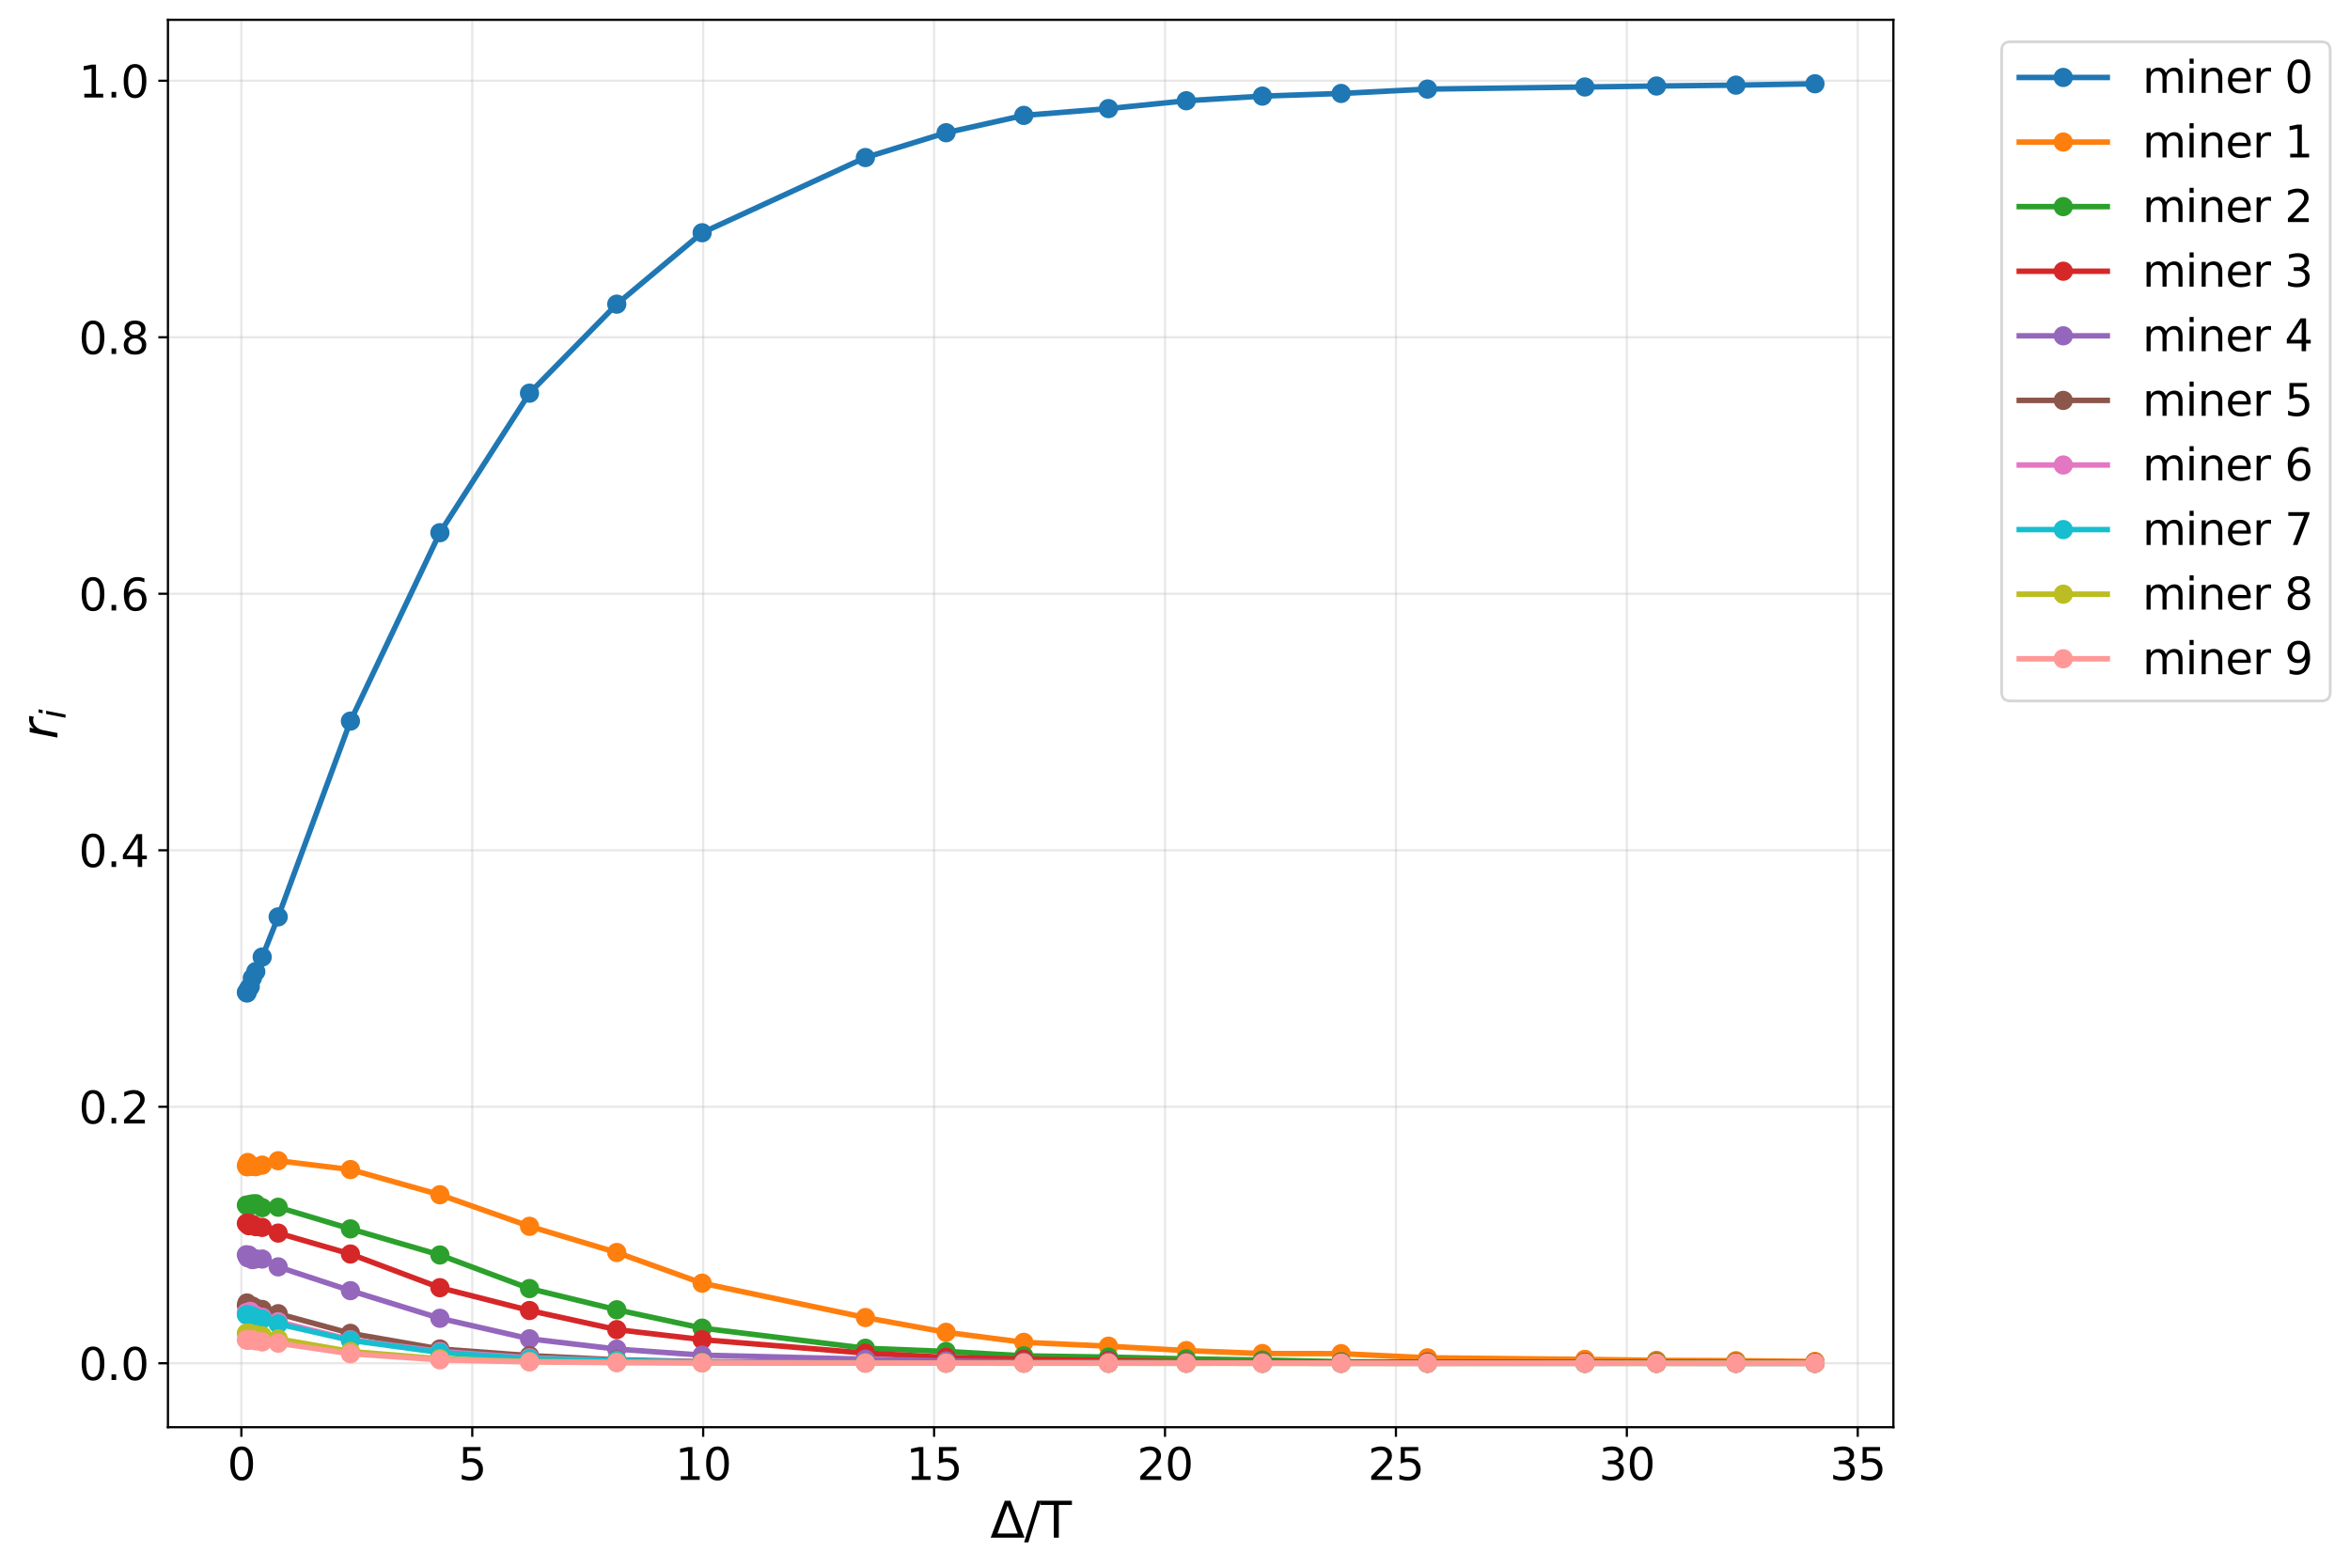 <?xml version="1.0" encoding="utf-8" standalone="no"?>
<!DOCTYPE svg PUBLIC "-//W3C//DTD SVG 1.1//EN"
  "http://www.w3.org/Graphics/SVG/1.1/DTD/svg11.dtd">
<svg xmlns:xlink="http://www.w3.org/1999/xlink" width="854.472pt" height="570.026pt" viewBox="0 0 854.472 570.026" xmlns="http://www.w3.org/2000/svg" version="1.1">
 <defs>
  <style type="text/css">*{stroke-linejoin: round; stroke-linecap: butt}</style>
 </defs>
 <g id="figure_1">
  <g id="patch_1">
   <path d="M 0 570.026 
L 854.472 570.026 
L 854.472 0 
L 0 0 
z
" style="fill: #ffffff"/>
  </g>
  <g id="axes_1">
   <g id="patch_2">
    <path d="M 61.066 518.92 
L 688.446 518.92 
L 688.446 7.2 
L 61.066 7.2 
z
" style="fill: #ffffff"/>
   </g>
   <g id="matplotlib.axis_1">
    <g id="xtick_1">
     <g id="line2d_1">
      <path d="M 87.757 518.92 
L 87.757 7.2 
" clip-path="url(#p78a026b109)" style="fill: none; stroke: #b0b0b0; stroke-opacity: 0.3; stroke-width: 0.8; stroke-linecap: square"/>
     </g>
     <g id="line2d_2">
      <defs>
       <path id="m47a2aaa174" d="M 0 0 
L 0 3.5 
" style="stroke: #000000; stroke-width: 0.8"/>
      </defs>
      <g>
       <use xlink:href="#m47a2aaa174" x="87.757" y="518.92" style="stroke: #000000; stroke-width: 0.8"/>
      </g>
     </g>
     <g id="text_1">
      <!-- 0 -->
      <g transform="translate(82.667 538.077) scale(0.16 -0.16)">
       <defs>
        <path id="DejaVuSans-30" d="M 2034 4250 
Q 1547 4250 1301 3770 
Q 1056 3291 1056 2328 
Q 1056 1369 1301 889 
Q 1547 409 2034 409 
Q 2525 409 2770 889 
Q 3016 1369 3016 2328 
Q 3016 3291 2770 3770 
Q 2525 4250 2034 4250 
z
M 2034 4750 
Q 2819 4750 3233 4129 
Q 3647 3509 3647 2328 
Q 3647 1150 3233 529 
Q 2819 -91 2034 -91 
Q 1250 -91 836 529 
Q 422 1150 422 2328 
Q 422 3509 836 4129 
Q 1250 4750 2034 4750 
z
" transform="scale(0.016)"/>
       </defs>
       <use xlink:href="#DejaVuSans-30"/>
      </g>
     </g>
    </g>
    <g id="xtick_2">
     <g id="line2d_3">
      <path d="M 171.718 518.92 
L 171.718 7.2 
" clip-path="url(#p78a026b109)" style="fill: none; stroke: #b0b0b0; stroke-opacity: 0.3; stroke-width: 0.8; stroke-linecap: square"/>
     </g>
     <g id="line2d_4">
      <g>
       <use xlink:href="#m47a2aaa174" x="171.718" y="518.92" style="stroke: #000000; stroke-width: 0.8"/>
      </g>
     </g>
     <g id="text_2">
      <!-- 5 -->
      <g transform="translate(166.628 538.077) scale(0.16 -0.16)">
       <defs>
        <path id="DejaVuSans-35" d="M 691 4666 
L 3169 4666 
L 3169 4134 
L 1269 4134 
L 1269 2991 
Q 1406 3038 1543 3061 
Q 1681 3084 1819 3084 
Q 2600 3084 3056 2656 
Q 3513 2228 3513 1497 
Q 3513 744 3044 326 
Q 2575 -91 1722 -91 
Q 1428 -91 1123 -41 
Q 819 9 494 109 
L 494 744 
Q 775 591 1075 516 
Q 1375 441 1709 441 
Q 2250 441 2565 725 
Q 2881 1009 2881 1497 
Q 2881 1984 2565 2268 
Q 2250 2553 1709 2553 
Q 1456 2553 1204 2497 
Q 953 2441 691 2322 
L 691 4666 
z
" transform="scale(0.016)"/>
       </defs>
       <use xlink:href="#DejaVuSans-35"/>
      </g>
     </g>
    </g>
    <g id="xtick_3">
     <g id="line2d_5">
      <path d="M 255.679 518.92 
L 255.679 7.2 
" clip-path="url(#p78a026b109)" style="fill: none; stroke: #b0b0b0; stroke-opacity: 0.3; stroke-width: 0.8; stroke-linecap: square"/>
     </g>
     <g id="line2d_6">
      <g>
       <use xlink:href="#m47a2aaa174" x="255.679" y="518.92" style="stroke: #000000; stroke-width: 0.8"/>
      </g>
     </g>
     <g id="text_3">
      <!-- 10 -->
      <g transform="translate(245.499 538.077) scale(0.16 -0.16)">
       <defs>
        <path id="DejaVuSans-31" d="M 794 531 
L 1825 531 
L 1825 4091 
L 703 3866 
L 703 4441 
L 1819 4666 
L 2450 4666 
L 2450 531 
L 3481 531 
L 3481 0 
L 794 0 
L 794 531 
z
" transform="scale(0.016)"/>
       </defs>
       <use xlink:href="#DejaVuSans-31"/>
       <use xlink:href="#DejaVuSans-30" transform="translate(63.623 0)"/>
      </g>
     </g>
    </g>
    <g id="xtick_4">
     <g id="line2d_7">
      <path d="M 339.641 518.92 
L 339.641 7.2 
" clip-path="url(#p78a026b109)" style="fill: none; stroke: #b0b0b0; stroke-opacity: 0.3; stroke-width: 0.8; stroke-linecap: square"/>
     </g>
     <g id="line2d_8">
      <g>
       <use xlink:href="#m47a2aaa174" x="339.641" y="518.92" style="stroke: #000000; stroke-width: 0.8"/>
      </g>
     </g>
     <g id="text_4">
      <!-- 15 -->
      <g transform="translate(329.461 538.077) scale(0.16 -0.16)">
       <use xlink:href="#DejaVuSans-31"/>
       <use xlink:href="#DejaVuSans-35" transform="translate(63.623 0)"/>
      </g>
     </g>
    </g>
    <g id="xtick_5">
     <g id="line2d_9">
      <path d="M 423.602 518.92 
L 423.602 7.2 
" clip-path="url(#p78a026b109)" style="fill: none; stroke: #b0b0b0; stroke-opacity: 0.3; stroke-width: 0.8; stroke-linecap: square"/>
     </g>
     <g id="line2d_10">
      <g>
       <use xlink:href="#m47a2aaa174" x="423.602" y="518.92" style="stroke: #000000; stroke-width: 0.8"/>
      </g>
     </g>
     <g id="text_5">
      <!-- 20 -->
      <g transform="translate(413.422 538.077) scale(0.16 -0.16)">
       <defs>
        <path id="DejaVuSans-32" d="M 1228 531 
L 3431 531 
L 3431 0 
L 469 0 
L 469 531 
Q 828 903 1448 1529 
Q 2069 2156 2228 2338 
Q 2531 2678 2651 2914 
Q 2772 3150 2772 3378 
Q 2772 3750 2511 3984 
Q 2250 4219 1831 4219 
Q 1534 4219 1204 4116 
Q 875 4013 500 3803 
L 500 4441 
Q 881 4594 1212 4672 
Q 1544 4750 1819 4750 
Q 2544 4750 2975 4387 
Q 3406 4025 3406 3419 
Q 3406 3131 3298 2873 
Q 3191 2616 2906 2266 
Q 2828 2175 2409 1742 
Q 1991 1309 1228 531 
z
" transform="scale(0.016)"/>
       </defs>
       <use xlink:href="#DejaVuSans-32"/>
       <use xlink:href="#DejaVuSans-30" transform="translate(63.623 0)"/>
      </g>
     </g>
    </g>
    <g id="xtick_6">
     <g id="line2d_11">
      <path d="M 507.564 518.92 
L 507.564 7.2 
" clip-path="url(#p78a026b109)" style="fill: none; stroke: #b0b0b0; stroke-opacity: 0.3; stroke-width: 0.8; stroke-linecap: square"/>
     </g>
     <g id="line2d_12">
      <g>
       <use xlink:href="#m47a2aaa174" x="507.564" y="518.92" style="stroke: #000000; stroke-width: 0.8"/>
      </g>
     </g>
     <g id="text_6">
      <!-- 25 -->
      <g transform="translate(497.384 538.077) scale(0.16 -0.16)">
       <use xlink:href="#DejaVuSans-32"/>
       <use xlink:href="#DejaVuSans-35" transform="translate(63.623 0)"/>
      </g>
     </g>
    </g>
    <g id="xtick_7">
     <g id="line2d_13">
      <path d="M 591.525 518.92 
L 591.525 7.2 
" clip-path="url(#p78a026b109)" style="fill: none; stroke: #b0b0b0; stroke-opacity: 0.3; stroke-width: 0.8; stroke-linecap: square"/>
     </g>
     <g id="line2d_14">
      <g>
       <use xlink:href="#m47a2aaa174" x="591.525" y="518.92" style="stroke: #000000; stroke-width: 0.8"/>
      </g>
     </g>
     <g id="text_7">
      <!-- 30 -->
      <g transform="translate(581.345 538.077) scale(0.16 -0.16)">
       <defs>
        <path id="DejaVuSans-33" d="M 2597 2516 
Q 3050 2419 3304 2112 
Q 3559 1806 3559 1356 
Q 3559 666 3084 287 
Q 2609 -91 1734 -91 
Q 1441 -91 1130 -33 
Q 819 25 488 141 
L 488 750 
Q 750 597 1062 519 
Q 1375 441 1716 441 
Q 2309 441 2620 675 
Q 2931 909 2931 1356 
Q 2931 1769 2642 2001 
Q 2353 2234 1838 2234 
L 1294 2234 
L 1294 2753 
L 1863 2753 
Q 2328 2753 2575 2939 
Q 2822 3125 2822 3475 
Q 2822 3834 2567 4026 
Q 2313 4219 1838 4219 
Q 1578 4219 1281 4162 
Q 984 4106 628 3988 
L 628 4550 
Q 988 4650 1302 4700 
Q 1616 4750 1894 4750 
Q 2613 4750 3031 4423 
Q 3450 4097 3450 3541 
Q 3450 3153 3228 2886 
Q 3006 2619 2597 2516 
z
" transform="scale(0.016)"/>
       </defs>
       <use xlink:href="#DejaVuSans-33"/>
       <use xlink:href="#DejaVuSans-30" transform="translate(63.623 0)"/>
      </g>
     </g>
    </g>
    <g id="xtick_8">
     <g id="line2d_15">
      <path d="M 675.487 518.92 
L 675.487 7.2 
" clip-path="url(#p78a026b109)" style="fill: none; stroke: #b0b0b0; stroke-opacity: 0.3; stroke-width: 0.8; stroke-linecap: square"/>
     </g>
     <g id="line2d_16">
      <g>
       <use xlink:href="#m47a2aaa174" x="675.487" y="518.92" style="stroke: #000000; stroke-width: 0.8"/>
      </g>
     </g>
     <g id="text_8">
      <!-- 35 -->
      <g transform="translate(665.307 538.077) scale(0.16 -0.16)">
       <use xlink:href="#DejaVuSans-33"/>
       <use xlink:href="#DejaVuSans-35" transform="translate(63.623 0)"/>
      </g>
     </g>
    </g>
    <g id="text_9">
     <!-- Δ/T -->
     <g transform="translate(360.07 559.082) scale(0.18 -0.18)">
      <defs>
       <path id="DejaVuSans-394" d="M 2188 4044 
L 906 525 
L 3472 525 
L 2188 4044 
z
M 50 0 
L 1831 4666 
L 2547 4666 
L 4325 0 
L 50 0 
z
" transform="scale(0.016)"/>
       <path id="DejaVuSans-2f" d="M 1625 4666 
L 2156 4666 
L 531 -594 
L 0 -594 
L 1625 4666 
z
" transform="scale(0.016)"/>
       <path id="DejaVuSans-54" d="M -19 4666 
L 3928 4666 
L 3928 4134 
L 2272 4134 
L 2272 0 
L 1638 0 
L 1638 4134 
L -19 4134 
L -19 4666 
z
" transform="scale(0.016)"/>
      </defs>
      <use xlink:href="#DejaVuSans-394"/>
      <use xlink:href="#DejaVuSans-2f" transform="translate(68.408 0)"/>
      <use xlink:href="#DejaVuSans-54" transform="translate(102.1 0)"/>
     </g>
    </g>
   </g>
   <g id="matplotlib.axis_2">
    <g id="ytick_1">
     <g id="line2d_17">
      <path d="M 61.066 495.66 
L 688.446 495.66 
" clip-path="url(#p78a026b109)" style="fill: none; stroke: #b0b0b0; stroke-opacity: 0.3; stroke-width: 0.8; stroke-linecap: square"/>
     </g>
     <g id="line2d_18">
      <defs>
       <path id="m1d5a065fa8" d="M 0 0 
L -3.5 0 
" style="stroke: #000000; stroke-width: 0.8"/>
      </defs>
      <g>
       <use xlink:href="#m1d5a065fa8" x="61.066" y="495.66" style="stroke: #000000; stroke-width: 0.8"/>
      </g>
     </g>
     <g id="text_10">
      <!-- 0.0 -->
      <g transform="translate(28.621 501.739) scale(0.16 -0.16)">
       <defs>
        <path id="DejaVuSans-2e" d="M 684 794 
L 1344 794 
L 1344 0 
L 684 0 
L 684 794 
z
" transform="scale(0.016)"/>
       </defs>
       <use xlink:href="#DejaVuSans-30"/>
       <use xlink:href="#DejaVuSans-2e" transform="translate(63.623 0)"/>
       <use xlink:href="#DejaVuSans-30" transform="translate(95.41 0)"/>
      </g>
     </g>
    </g>
    <g id="ytick_2">
     <g id="line2d_19">
      <path d="M 61.066 402.402 
L 688.446 402.402 
" clip-path="url(#p78a026b109)" style="fill: none; stroke: #b0b0b0; stroke-opacity: 0.3; stroke-width: 0.8; stroke-linecap: square"/>
     </g>
     <g id="line2d_20">
      <g>
       <use xlink:href="#m1d5a065fa8" x="61.066" y="402.402" style="stroke: #000000; stroke-width: 0.8"/>
      </g>
     </g>
     <g id="text_11">
      <!-- 0.2 -->
      <g transform="translate(28.621 408.481) scale(0.16 -0.16)">
       <use xlink:href="#DejaVuSans-30"/>
       <use xlink:href="#DejaVuSans-2e" transform="translate(63.623 0)"/>
       <use xlink:href="#DejaVuSans-32" transform="translate(95.41 0)"/>
      </g>
     </g>
    </g>
    <g id="ytick_3">
     <g id="line2d_21">
      <path d="M 61.066 309.144 
L 688.446 309.144 
" clip-path="url(#p78a026b109)" style="fill: none; stroke: #b0b0b0; stroke-opacity: 0.3; stroke-width: 0.8; stroke-linecap: square"/>
     </g>
     <g id="line2d_22">
      <g>
       <use xlink:href="#m1d5a065fa8" x="61.066" y="309.144" style="stroke: #000000; stroke-width: 0.8"/>
      </g>
     </g>
     <g id="text_12">
      <!-- 0.4 -->
      <g transform="translate(28.621 315.222) scale(0.16 -0.16)">
       <defs>
        <path id="DejaVuSans-34" d="M 2419 4116 
L 825 1625 
L 2419 1625 
L 2419 4116 
z
M 2253 4666 
L 3047 4666 
L 3047 1625 
L 3713 1625 
L 3713 1100 
L 3047 1100 
L 3047 0 
L 2419 0 
L 2419 1100 
L 313 1100 
L 313 1709 
L 2253 4666 
z
" transform="scale(0.016)"/>
       </defs>
       <use xlink:href="#DejaVuSans-30"/>
       <use xlink:href="#DejaVuSans-2e" transform="translate(63.623 0)"/>
       <use xlink:href="#DejaVuSans-34" transform="translate(95.41 0)"/>
      </g>
     </g>
    </g>
    <g id="ytick_4">
     <g id="line2d_23">
      <path d="M 61.066 215.885 
L 688.446 215.885 
" clip-path="url(#p78a026b109)" style="fill: none; stroke: #b0b0b0; stroke-opacity: 0.3; stroke-width: 0.8; stroke-linecap: square"/>
     </g>
     <g id="line2d_24">
      <g>
       <use xlink:href="#m1d5a065fa8" x="61.066" y="215.885" style="stroke: #000000; stroke-width: 0.8"/>
      </g>
     </g>
     <g id="text_13">
      <!-- 0.6 -->
      <g transform="translate(28.621 221.964) scale(0.16 -0.16)">
       <defs>
        <path id="DejaVuSans-36" d="M 2113 2584 
Q 1688 2584 1439 2293 
Q 1191 2003 1191 1497 
Q 1191 994 1439 701 
Q 1688 409 2113 409 
Q 2538 409 2786 701 
Q 3034 994 3034 1497 
Q 3034 2003 2786 2293 
Q 2538 2584 2113 2584 
z
M 3366 4563 
L 3366 3988 
Q 3128 4100 2886 4159 
Q 2644 4219 2406 4219 
Q 1781 4219 1451 3797 
Q 1122 3375 1075 2522 
Q 1259 2794 1537 2939 
Q 1816 3084 2150 3084 
Q 2853 3084 3261 2657 
Q 3669 2231 3669 1497 
Q 3669 778 3244 343 
Q 2819 -91 2113 -91 
Q 1303 -91 875 529 
Q 447 1150 447 2328 
Q 447 3434 972 4092 
Q 1497 4750 2381 4750 
Q 2619 4750 2861 4703 
Q 3103 4656 3366 4563 
z
" transform="scale(0.016)"/>
       </defs>
       <use xlink:href="#DejaVuSans-30"/>
       <use xlink:href="#DejaVuSans-2e" transform="translate(63.623 0)"/>
       <use xlink:href="#DejaVuSans-36" transform="translate(95.41 0)"/>
      </g>
     </g>
    </g>
    <g id="ytick_5">
     <g id="line2d_25">
      <path d="M 61.066 122.627 
L 688.446 122.627 
" clip-path="url(#p78a026b109)" style="fill: none; stroke: #b0b0b0; stroke-opacity: 0.3; stroke-width: 0.8; stroke-linecap: square"/>
     </g>
     <g id="line2d_26">
      <g>
       <use xlink:href="#m1d5a065fa8" x="61.066" y="122.627" style="stroke: #000000; stroke-width: 0.8"/>
      </g>
     </g>
     <g id="text_14">
      <!-- 0.8 -->
      <g transform="translate(28.621 128.706) scale(0.16 -0.16)">
       <defs>
        <path id="DejaVuSans-38" d="M 2034 2216 
Q 1584 2216 1326 1975 
Q 1069 1734 1069 1313 
Q 1069 891 1326 650 
Q 1584 409 2034 409 
Q 2484 409 2743 651 
Q 3003 894 3003 1313 
Q 3003 1734 2745 1975 
Q 2488 2216 2034 2216 
z
M 1403 2484 
Q 997 2584 770 2862 
Q 544 3141 544 3541 
Q 544 4100 942 4425 
Q 1341 4750 2034 4750 
Q 2731 4750 3128 4425 
Q 3525 4100 3525 3541 
Q 3525 3141 3298 2862 
Q 3072 2584 2669 2484 
Q 3125 2378 3379 2068 
Q 3634 1759 3634 1313 
Q 3634 634 3220 271 
Q 2806 -91 2034 -91 
Q 1263 -91 848 271 
Q 434 634 434 1313 
Q 434 1759 690 2068 
Q 947 2378 1403 2484 
z
M 1172 3481 
Q 1172 3119 1398 2916 
Q 1625 2713 2034 2713 
Q 2441 2713 2670 2916 
Q 2900 3119 2900 3481 
Q 2900 3844 2670 4047 
Q 2441 4250 2034 4250 
Q 1625 4250 1398 4047 
Q 1172 3844 1172 3481 
z
" transform="scale(0.016)"/>
       </defs>
       <use xlink:href="#DejaVuSans-30"/>
       <use xlink:href="#DejaVuSans-2e" transform="translate(63.623 0)"/>
       <use xlink:href="#DejaVuSans-38" transform="translate(95.41 0)"/>
      </g>
     </g>
    </g>
    <g id="ytick_6">
     <g id="line2d_27">
      <path d="M 61.066 29.369 
L 688.446 29.369 
" clip-path="url(#p78a026b109)" style="fill: none; stroke: #b0b0b0; stroke-opacity: 0.3; stroke-width: 0.8; stroke-linecap: square"/>
     </g>
     <g id="line2d_28">
      <g>
       <use xlink:href="#m1d5a065fa8" x="61.066" y="29.369" style="stroke: #000000; stroke-width: 0.8"/>
      </g>
     </g>
     <g id="text_15">
      <!-- 1.0 -->
      <g transform="translate(28.621 35.448) scale(0.16 -0.16)">
       <use xlink:href="#DejaVuSans-31"/>
       <use xlink:href="#DejaVuSans-2e" transform="translate(63.623 0)"/>
       <use xlink:href="#DejaVuSans-30" transform="translate(95.41 0)"/>
      </g>
     </g>
    </g>
    <g id="text_16">
     <!-- $r_i$ -->
     <g transform="translate(20.877 268.82) rotate(-90) scale(0.18 -0.18)">
      <defs>
       <path id="DejaVuSans-Oblique-72" d="M 2853 2969 
Q 2766 3016 2653 3041 
Q 2541 3066 2413 3066 
Q 1953 3066 1609 2717 
Q 1266 2369 1153 1784 
L 800 0 
L 225 0 
L 909 3500 
L 1484 3500 
L 1375 2956 
Q 1603 3259 1920 3421 
Q 2238 3584 2597 3584 
Q 2691 3584 2781 3573 
Q 2872 3563 2963 3538 
L 2853 2969 
z
" transform="scale(0.016)"/>
       <path id="DejaVuSans-Oblique-69" d="M 1172 4863 
L 1747 4863 
L 1606 4134 
L 1031 4134 
L 1172 4863 
z
M 909 3500 
L 1484 3500 
L 800 0 
L 225 0 
L 909 3500 
z
" transform="scale(0.016)"/>
      </defs>
      <use xlink:href="#DejaVuSans-Oblique-72"/>
      <use xlink:href="#DejaVuSans-Oblique-69" transform="translate(41.113 -16.406) scale(0.7)"/>
     </g>
    </g>
   </g>
   <g id="line2d_29">
    <path d="M 89.583 360.781 
L 89.808 361.056 
L 90.091 360.207 
L 90.471 359.382 
L 90.993 358.706 
L 91.762 355.581 
L 93.007 353.25 
L 95.334 347.967 
L 101.145 333.367 
L 127.419 262.188 
L 159.942 193.681 
L 192.53 142.953 
L 224.263 110.592 
L 255.303 84.624 
L 314.661 57.286 
L 344.003 48.258 
L 372.253 41.954 
L 403.047 39.487 
L 431.331 36.629 
L 459.008 34.946 
L 487.641 33.976 
L 519.038 32.395 
L 576.269 31.63 
L 602.311 31.276 
L 631.193 30.959 
L 659.928 30.46 
" clip-path="url(#p78a026b109)" style="fill: none; stroke: #1f77b4; stroke-width: 2; stroke-linecap: square"/>
    <defs>
     <path id="m798dd66cdc" d="M 0 3 
C 0.796 3 1.559 2.684 2.121 2.121 
C 2.684 1.559 3 0.796 3 0 
C 3 -0.796 2.684 -1.559 2.121 -2.121 
C 1.559 -2.684 0.796 -3 0 -3 
C -0.796 -3 -1.559 -2.684 -2.121 -2.121 
C -2.684 -1.559 -3 -0.796 -3 0 
C -3 0.796 -2.684 1.559 -2.121 2.121 
C -1.559 2.684 -0.796 3 0 3 
z
" style="stroke: #1f77b4"/>
    </defs>
    <g clip-path="url(#p78a026b109)">
     <use xlink:href="#m798dd66cdc" x="89.583" y="360.781" style="fill: #1f77b4; stroke: #1f77b4"/>
     <use xlink:href="#m798dd66cdc" x="89.808" y="361.056" style="fill: #1f77b4; stroke: #1f77b4"/>
     <use xlink:href="#m798dd66cdc" x="90.091" y="360.207" style="fill: #1f77b4; stroke: #1f77b4"/>
     <use xlink:href="#m798dd66cdc" x="90.471" y="359.382" style="fill: #1f77b4; stroke: #1f77b4"/>
     <use xlink:href="#m798dd66cdc" x="90.993" y="358.706" style="fill: #1f77b4; stroke: #1f77b4"/>
     <use xlink:href="#m798dd66cdc" x="91.762" y="355.581" style="fill: #1f77b4; stroke: #1f77b4"/>
     <use xlink:href="#m798dd66cdc" x="93.007" y="353.25" style="fill: #1f77b4; stroke: #1f77b4"/>
     <use xlink:href="#m798dd66cdc" x="95.334" y="347.967" style="fill: #1f77b4; stroke: #1f77b4"/>
     <use xlink:href="#m798dd66cdc" x="101.145" y="333.367" style="fill: #1f77b4; stroke: #1f77b4"/>
     <use xlink:href="#m798dd66cdc" x="127.419" y="262.188" style="fill: #1f77b4; stroke: #1f77b4"/>
     <use xlink:href="#m798dd66cdc" x="159.942" y="193.681" style="fill: #1f77b4; stroke: #1f77b4"/>
     <use xlink:href="#m798dd66cdc" x="192.53" y="142.953" style="fill: #1f77b4; stroke: #1f77b4"/>
     <use xlink:href="#m798dd66cdc" x="224.263" y="110.592" style="fill: #1f77b4; stroke: #1f77b4"/>
     <use xlink:href="#m798dd66cdc" x="255.303" y="84.624" style="fill: #1f77b4; stroke: #1f77b4"/>
     <use xlink:href="#m798dd66cdc" x="314.661" y="57.286" style="fill: #1f77b4; stroke: #1f77b4"/>
     <use xlink:href="#m798dd66cdc" x="344.003" y="48.258" style="fill: #1f77b4; stroke: #1f77b4"/>
     <use xlink:href="#m798dd66cdc" x="372.253" y="41.954" style="fill: #1f77b4; stroke: #1f77b4"/>
     <use xlink:href="#m798dd66cdc" x="403.047" y="39.487" style="fill: #1f77b4; stroke: #1f77b4"/>
     <use xlink:href="#m798dd66cdc" x="431.331" y="36.629" style="fill: #1f77b4; stroke: #1f77b4"/>
     <use xlink:href="#m798dd66cdc" x="459.008" y="34.946" style="fill: #1f77b4; stroke: #1f77b4"/>
     <use xlink:href="#m798dd66cdc" x="487.641" y="33.976" style="fill: #1f77b4; stroke: #1f77b4"/>
     <use xlink:href="#m798dd66cdc" x="519.038" y="32.395" style="fill: #1f77b4; stroke: #1f77b4"/>
     <use xlink:href="#m798dd66cdc" x="576.269" y="31.63" style="fill: #1f77b4; stroke: #1f77b4"/>
     <use xlink:href="#m798dd66cdc" x="602.311" y="31.276" style="fill: #1f77b4; stroke: #1f77b4"/>
     <use xlink:href="#m798dd66cdc" x="631.193" y="30.959" style="fill: #1f77b4; stroke: #1f77b4"/>
     <use xlink:href="#m798dd66cdc" x="659.928" y="30.46" style="fill: #1f77b4; stroke: #1f77b4"/>
    </g>
   </g>
   <g id="line2d_30">
    <path d="M 89.583 423.753 
L 89.808 424.229 
L 90.091 422.667 
L 90.471 423.478 
L 90.993 423.679 
L 91.762 424.094 
L 93.007 424.187 
L 95.334 423.623 
L 101.145 422.028 
L 127.419 425.231 
L 159.942 434.394 
L 192.53 445.869 
L 224.263 455.391 
L 255.303 466.549 
L 314.661 479.051 
L 344.003 484.413 
L 372.253 488.055 
L 403.047 489.458 
L 431.331 491.062 
L 459.008 492.13 
L 487.641 492.172 
L 519.038 493.683 
L 576.269 494.252 
L 602.311 494.606 
L 631.193 494.727 
L 659.928 495.007 
" clip-path="url(#p78a026b109)" style="fill: none; stroke: #ff7f0e; stroke-width: 2; stroke-linecap: square"/>
    <defs>
     <path id="ma43df36fc8" d="M 0 3 
C 0.796 3 1.559 2.684 2.121 2.121 
C 2.684 1.559 3 0.796 3 0 
C 3 -0.796 2.684 -1.559 2.121 -2.121 
C 1.559 -2.684 0.796 -3 0 -3 
C -0.796 -3 -1.559 -2.684 -2.121 -2.121 
C -2.684 -1.559 -3 -0.796 -3 0 
C -3 0.796 -2.684 1.559 -2.121 2.121 
C -1.559 2.684 -0.796 3 0 3 
z
" style="stroke: #ff7f0e"/>
    </defs>
    <g clip-path="url(#p78a026b109)">
     <use xlink:href="#ma43df36fc8" x="89.583" y="423.753" style="fill: #ff7f0e; stroke: #ff7f0e"/>
     <use xlink:href="#ma43df36fc8" x="89.808" y="424.229" style="fill: #ff7f0e; stroke: #ff7f0e"/>
     <use xlink:href="#ma43df36fc8" x="90.091" y="422.667" style="fill: #ff7f0e; stroke: #ff7f0e"/>
     <use xlink:href="#ma43df36fc8" x="90.471" y="423.478" style="fill: #ff7f0e; stroke: #ff7f0e"/>
     <use xlink:href="#ma43df36fc8" x="90.993" y="423.679" style="fill: #ff7f0e; stroke: #ff7f0e"/>
     <use xlink:href="#ma43df36fc8" x="91.762" y="424.094" style="fill: #ff7f0e; stroke: #ff7f0e"/>
     <use xlink:href="#ma43df36fc8" x="93.007" y="424.187" style="fill: #ff7f0e; stroke: #ff7f0e"/>
     <use xlink:href="#ma43df36fc8" x="95.334" y="423.623" style="fill: #ff7f0e; stroke: #ff7f0e"/>
     <use xlink:href="#ma43df36fc8" x="101.145" y="422.028" style="fill: #ff7f0e; stroke: #ff7f0e"/>
     <use xlink:href="#ma43df36fc8" x="127.419" y="425.231" style="fill: #ff7f0e; stroke: #ff7f0e"/>
     <use xlink:href="#ma43df36fc8" x="159.942" y="434.394" style="fill: #ff7f0e; stroke: #ff7f0e"/>
     <use xlink:href="#ma43df36fc8" x="192.53" y="445.869" style="fill: #ff7f0e; stroke: #ff7f0e"/>
     <use xlink:href="#ma43df36fc8" x="224.263" y="455.391" style="fill: #ff7f0e; stroke: #ff7f0e"/>
     <use xlink:href="#ma43df36fc8" x="255.303" y="466.549" style="fill: #ff7f0e; stroke: #ff7f0e"/>
     <use xlink:href="#ma43df36fc8" x="314.661" y="479.051" style="fill: #ff7f0e; stroke: #ff7f0e"/>
     <use xlink:href="#ma43df36fc8" x="344.003" y="484.413" style="fill: #ff7f0e; stroke: #ff7f0e"/>
     <use xlink:href="#ma43df36fc8" x="372.253" y="488.055" style="fill: #ff7f0e; stroke: #ff7f0e"/>
     <use xlink:href="#ma43df36fc8" x="403.047" y="489.458" style="fill: #ff7f0e; stroke: #ff7f0e"/>
     <use xlink:href="#ma43df36fc8" x="431.331" y="491.062" style="fill: #ff7f0e; stroke: #ff7f0e"/>
     <use xlink:href="#ma43df36fc8" x="459.008" y="492.13" style="fill: #ff7f0e; stroke: #ff7f0e"/>
     <use xlink:href="#ma43df36fc8" x="487.641" y="492.172" style="fill: #ff7f0e; stroke: #ff7f0e"/>
     <use xlink:href="#ma43df36fc8" x="519.038" y="493.683" style="fill: #ff7f0e; stroke: #ff7f0e"/>
     <use xlink:href="#ma43df36fc8" x="576.269" y="494.252" style="fill: #ff7f0e; stroke: #ff7f0e"/>
     <use xlink:href="#ma43df36fc8" x="602.311" y="494.606" style="fill: #ff7f0e; stroke: #ff7f0e"/>
     <use xlink:href="#ma43df36fc8" x="631.193" y="494.727" style="fill: #ff7f0e; stroke: #ff7f0e"/>
     <use xlink:href="#ma43df36fc8" x="659.928" y="495.007" style="fill: #ff7f0e; stroke: #ff7f0e"/>
    </g>
   </g>
   <g id="line2d_31">
    <path d="M 89.583 438.171 
L 89.808 438.176 
L 90.091 438.53 
L 90.471 438.082 
L 90.993 438.316 
L 91.762 437.723 
L 93.007 437.653 
L 95.334 439.09 
L 101.145 438.936 
L 127.419 446.802 
L 159.942 456.296 
L 192.53 468.503 
L 224.263 476.216 
L 255.303 482.888 
L 314.661 490.209 
L 344.003 491.361 
L 372.253 492.965 
L 403.047 493.426 
L 431.331 494.051 
L 459.008 494.49 
L 487.641 495.105 
L 519.038 495.245 
L 576.269 495.301 
L 602.311 495.175 
L 631.193 495.306 
L 659.928 495.487 
" clip-path="url(#p78a026b109)" style="fill: none; stroke: #2ca02c; stroke-width: 2; stroke-linecap: square"/>
    <defs>
     <path id="m9ba1347186" d="M 0 3 
C 0.796 3 1.559 2.684 2.121 2.121 
C 2.684 1.559 3 0.796 3 0 
C 3 -0.796 2.684 -1.559 2.121 -2.121 
C 1.559 -2.684 0.796 -3 0 -3 
C -0.796 -3 -1.559 -2.684 -2.121 -2.121 
C -2.684 -1.559 -3 -0.796 -3 0 
C -3 0.796 -2.684 1.559 -2.121 2.121 
C -1.559 2.684 -0.796 3 0 3 
z
" style="stroke: #2ca02c"/>
    </defs>
    <g clip-path="url(#p78a026b109)">
     <use xlink:href="#m9ba1347186" x="89.583" y="438.171" style="fill: #2ca02c; stroke: #2ca02c"/>
     <use xlink:href="#m9ba1347186" x="89.808" y="438.176" style="fill: #2ca02c; stroke: #2ca02c"/>
     <use xlink:href="#m9ba1347186" x="90.091" y="438.53" style="fill: #2ca02c; stroke: #2ca02c"/>
     <use xlink:href="#m9ba1347186" x="90.471" y="438.082" style="fill: #2ca02c; stroke: #2ca02c"/>
     <use xlink:href="#m9ba1347186" x="90.993" y="438.316" style="fill: #2ca02c; stroke: #2ca02c"/>
     <use xlink:href="#m9ba1347186" x="91.762" y="437.723" style="fill: #2ca02c; stroke: #2ca02c"/>
     <use xlink:href="#m9ba1347186" x="93.007" y="437.653" style="fill: #2ca02c; stroke: #2ca02c"/>
     <use xlink:href="#m9ba1347186" x="95.334" y="439.09" style="fill: #2ca02c; stroke: #2ca02c"/>
     <use xlink:href="#m9ba1347186" x="101.145" y="438.936" style="fill: #2ca02c; stroke: #2ca02c"/>
     <use xlink:href="#m9ba1347186" x="127.419" y="446.802" style="fill: #2ca02c; stroke: #2ca02c"/>
     <use xlink:href="#m9ba1347186" x="159.942" y="456.296" style="fill: #2ca02c; stroke: #2ca02c"/>
     <use xlink:href="#m9ba1347186" x="192.53" y="468.503" style="fill: #2ca02c; stroke: #2ca02c"/>
     <use xlink:href="#m9ba1347186" x="224.263" y="476.216" style="fill: #2ca02c; stroke: #2ca02c"/>
     <use xlink:href="#m9ba1347186" x="255.303" y="482.888" style="fill: #2ca02c; stroke: #2ca02c"/>
     <use xlink:href="#m9ba1347186" x="314.661" y="490.209" style="fill: #2ca02c; stroke: #2ca02c"/>
     <use xlink:href="#m9ba1347186" x="344.003" y="491.361" style="fill: #2ca02c; stroke: #2ca02c"/>
     <use xlink:href="#m9ba1347186" x="372.253" y="492.965" style="fill: #2ca02c; stroke: #2ca02c"/>
     <use xlink:href="#m9ba1347186" x="403.047" y="493.426" style="fill: #2ca02c; stroke: #2ca02c"/>
     <use xlink:href="#m9ba1347186" x="431.331" y="494.051" style="fill: #2ca02c; stroke: #2ca02c"/>
     <use xlink:href="#m9ba1347186" x="459.008" y="494.49" style="fill: #2ca02c; stroke: #2ca02c"/>
     <use xlink:href="#m9ba1347186" x="487.641" y="495.105" style="fill: #2ca02c; stroke: #2ca02c"/>
     <use xlink:href="#m9ba1347186" x="519.038" y="495.245" style="fill: #2ca02c; stroke: #2ca02c"/>
     <use xlink:href="#m9ba1347186" x="576.269" y="495.301" style="fill: #2ca02c; stroke: #2ca02c"/>
     <use xlink:href="#m9ba1347186" x="602.311" y="495.175" style="fill: #2ca02c; stroke: #2ca02c"/>
     <use xlink:href="#m9ba1347186" x="631.193" y="495.306" style="fill: #2ca02c; stroke: #2ca02c"/>
     <use xlink:href="#m9ba1347186" x="659.928" y="495.487" style="fill: #2ca02c; stroke: #2ca02c"/>
    </g>
   </g>
   <g id="line2d_32">
    <path d="M 89.583 444.802 
L 89.808 444.988 
L 90.091 444.736 
L 90.471 445.646 
L 90.993 445.025 
L 91.762 445.17 
L 93.007 446 
L 95.334 446.266 
L 101.145 448.331 
L 127.419 455.946 
L 159.942 468.186 
L 192.53 476.486 
L 224.263 483.434 
L 255.303 487.08 
L 314.661 491.972 
L 344.003 493.506 
L 372.253 494.196 
L 403.047 494.657 
L 431.331 495.147 
L 459.008 495.189 
L 487.641 495.301 
L 519.038 495.222 
L 576.269 495.338 
L 602.311 495.418 
L 631.193 495.473 
L 659.928 495.441 
" clip-path="url(#p78a026b109)" style="fill: none; stroke: #d62728; stroke-width: 2; stroke-linecap: square"/>
    <defs>
     <path id="mc0d05665fe" d="M 0 3 
C 0.796 3 1.559 2.684 2.121 2.121 
C 2.684 1.559 3 0.796 3 0 
C 3 -0.796 2.684 -1.559 2.121 -2.121 
C 1.559 -2.684 0.796 -3 0 -3 
C -0.796 -3 -1.559 -2.684 -2.121 -2.121 
C -2.684 -1.559 -3 -0.796 -3 0 
C -3 0.796 -2.684 1.559 -2.121 2.121 
C -1.559 2.684 -0.796 3 0 3 
z
" style="stroke: #d62728"/>
    </defs>
    <g clip-path="url(#p78a026b109)">
     <use xlink:href="#mc0d05665fe" x="89.583" y="444.802" style="fill: #d62728; stroke: #d62728"/>
     <use xlink:href="#mc0d05665fe" x="89.808" y="444.988" style="fill: #d62728; stroke: #d62728"/>
     <use xlink:href="#mc0d05665fe" x="90.091" y="444.736" style="fill: #d62728; stroke: #d62728"/>
     <use xlink:href="#mc0d05665fe" x="90.471" y="445.646" style="fill: #d62728; stroke: #d62728"/>
     <use xlink:href="#mc0d05665fe" x="90.993" y="445.025" style="fill: #d62728; stroke: #d62728"/>
     <use xlink:href="#mc0d05665fe" x="91.762" y="445.17" style="fill: #d62728; stroke: #d62728"/>
     <use xlink:href="#mc0d05665fe" x="93.007" y="446" style="fill: #d62728; stroke: #d62728"/>
     <use xlink:href="#mc0d05665fe" x="95.334" y="446.266" style="fill: #d62728; stroke: #d62728"/>
     <use xlink:href="#mc0d05665fe" x="101.145" y="448.331" style="fill: #d62728; stroke: #d62728"/>
     <use xlink:href="#mc0d05665fe" x="127.419" y="455.946" style="fill: #d62728; stroke: #d62728"/>
     <use xlink:href="#mc0d05665fe" x="159.942" y="468.186" style="fill: #d62728; stroke: #d62728"/>
     <use xlink:href="#mc0d05665fe" x="192.53" y="476.486" style="fill: #d62728; stroke: #d62728"/>
     <use xlink:href="#mc0d05665fe" x="224.263" y="483.434" style="fill: #d62728; stroke: #d62728"/>
     <use xlink:href="#mc0d05665fe" x="255.303" y="487.08" style="fill: #d62728; stroke: #d62728"/>
     <use xlink:href="#mc0d05665fe" x="314.661" y="491.972" style="fill: #d62728; stroke: #d62728"/>
     <use xlink:href="#mc0d05665fe" x="344.003" y="493.506" style="fill: #d62728; stroke: #d62728"/>
     <use xlink:href="#mc0d05665fe" x="372.253" y="494.196" style="fill: #d62728; stroke: #d62728"/>
     <use xlink:href="#mc0d05665fe" x="403.047" y="494.657" style="fill: #d62728; stroke: #d62728"/>
     <use xlink:href="#mc0d05665fe" x="431.331" y="495.147" style="fill: #d62728; stroke: #d62728"/>
     <use xlink:href="#mc0d05665fe" x="459.008" y="495.189" style="fill: #d62728; stroke: #d62728"/>
     <use xlink:href="#mc0d05665fe" x="487.641" y="495.301" style="fill: #d62728; stroke: #d62728"/>
     <use xlink:href="#mc0d05665fe" x="519.038" y="495.222" style="fill: #d62728; stroke: #d62728"/>
     <use xlink:href="#mc0d05665fe" x="576.269" y="495.338" style="fill: #d62728; stroke: #d62728"/>
     <use xlink:href="#mc0d05665fe" x="602.311" y="495.418" style="fill: #d62728; stroke: #d62728"/>
     <use xlink:href="#mc0d05665fe" x="631.193" y="495.473" style="fill: #d62728; stroke: #d62728"/>
     <use xlink:href="#mc0d05665fe" x="659.928" y="495.441" style="fill: #d62728; stroke: #d62728"/>
    </g>
   </g>
   <g id="line2d_33">
    <path d="M 89.583 456.207 
L 89.808 456.725 
L 90.091 457.317 
L 90.471 456.347 
L 90.993 457.177 
L 91.762 457.984 
L 93.007 457.718 
L 95.334 457.769 
L 101.145 460.614 
L 127.419 469.263 
L 159.942 479.316 
L 192.53 486.772 
L 224.263 490.521 
L 255.303 492.713 
L 314.661 494.177 
L 344.003 494.825 
L 372.253 495.226 
L 403.047 495.208 
L 431.331 495.362 
L 459.008 495.399 
L 487.641 495.511 
L 519.038 495.506 
L 576.269 495.557 
L 602.311 495.59 
L 631.193 495.576 
L 659.928 495.623 
" clip-path="url(#p78a026b109)" style="fill: none; stroke: #9467bd; stroke-width: 2; stroke-linecap: square"/>
    <defs>
     <path id="m4cb0bcadbd" d="M 0 3 
C 0.796 3 1.559 2.684 2.121 2.121 
C 2.684 1.559 3 0.796 3 0 
C 3 -0.796 2.684 -1.559 2.121 -2.121 
C 1.559 -2.684 0.796 -3 0 -3 
C -0.796 -3 -1.559 -2.684 -2.121 -2.121 
C -2.684 -1.559 -3 -0.796 -3 0 
C -3 0.796 -2.684 1.559 -2.121 2.121 
C -1.559 2.684 -0.796 3 0 3 
z
" style="stroke: #9467bd"/>
    </defs>
    <g clip-path="url(#p78a026b109)">
     <use xlink:href="#m4cb0bcadbd" x="89.583" y="456.207" style="fill: #9467bd; stroke: #9467bd"/>
     <use xlink:href="#m4cb0bcadbd" x="89.808" y="456.725" style="fill: #9467bd; stroke: #9467bd"/>
     <use xlink:href="#m4cb0bcadbd" x="90.091" y="457.317" style="fill: #9467bd; stroke: #9467bd"/>
     <use xlink:href="#m4cb0bcadbd" x="90.471" y="456.347" style="fill: #9467bd; stroke: #9467bd"/>
     <use xlink:href="#m4cb0bcadbd" x="90.993" y="457.177" style="fill: #9467bd; stroke: #9467bd"/>
     <use xlink:href="#m4cb0bcadbd" x="91.762" y="457.984" style="fill: #9467bd; stroke: #9467bd"/>
     <use xlink:href="#m4cb0bcadbd" x="93.007" y="457.718" style="fill: #9467bd; stroke: #9467bd"/>
     <use xlink:href="#m4cb0bcadbd" x="95.334" y="457.769" style="fill: #9467bd; stroke: #9467bd"/>
     <use xlink:href="#m4cb0bcadbd" x="101.145" y="460.614" style="fill: #9467bd; stroke: #9467bd"/>
     <use xlink:href="#m4cb0bcadbd" x="127.419" y="469.263" style="fill: #9467bd; stroke: #9467bd"/>
     <use xlink:href="#m4cb0bcadbd" x="159.942" y="479.316" style="fill: #9467bd; stroke: #9467bd"/>
     <use xlink:href="#m4cb0bcadbd" x="192.53" y="486.772" style="fill: #9467bd; stroke: #9467bd"/>
     <use xlink:href="#m4cb0bcadbd" x="224.263" y="490.521" style="fill: #9467bd; stroke: #9467bd"/>
     <use xlink:href="#m4cb0bcadbd" x="255.303" y="492.713" style="fill: #9467bd; stroke: #9467bd"/>
     <use xlink:href="#m4cb0bcadbd" x="314.661" y="494.177" style="fill: #9467bd; stroke: #9467bd"/>
     <use xlink:href="#m4cb0bcadbd" x="344.003" y="494.825" style="fill: #9467bd; stroke: #9467bd"/>
     <use xlink:href="#m4cb0bcadbd" x="372.253" y="495.226" style="fill: #9467bd; stroke: #9467bd"/>
     <use xlink:href="#m4cb0bcadbd" x="403.047" y="495.208" style="fill: #9467bd; stroke: #9467bd"/>
     <use xlink:href="#m4cb0bcadbd" x="431.331" y="495.362" style="fill: #9467bd; stroke: #9467bd"/>
     <use xlink:href="#m4cb0bcadbd" x="459.008" y="495.399" style="fill: #9467bd; stroke: #9467bd"/>
     <use xlink:href="#m4cb0bcadbd" x="487.641" y="495.511" style="fill: #9467bd; stroke: #9467bd"/>
     <use xlink:href="#m4cb0bcadbd" x="519.038" y="495.506" style="fill: #9467bd; stroke: #9467bd"/>
     <use xlink:href="#m4cb0bcadbd" x="576.269" y="495.557" style="fill: #9467bd; stroke: #9467bd"/>
     <use xlink:href="#m4cb0bcadbd" x="602.311" y="495.59" style="fill: #9467bd; stroke: #9467bd"/>
     <use xlink:href="#m4cb0bcadbd" x="631.193" y="495.576" style="fill: #9467bd; stroke: #9467bd"/>
     <use xlink:href="#m4cb0bcadbd" x="659.928" y="495.623" style="fill: #9467bd; stroke: #9467bd"/>
    </g>
   </g>
   <g id="line2d_34">
    <path d="M 89.583 474.574 
L 89.808 473.74 
L 90.091 474.975 
L 90.471 474.784 
L 90.993 475.083 
L 91.762 474.896 
L 93.007 475.609 
L 95.334 476.09 
L 101.145 477.643 
L 127.419 484.786 
L 159.942 490.475 
L 192.53 492.886 
L 224.263 494.406 
L 255.303 495.082 
L 314.661 495.478 
L 344.003 495.543 
L 372.253 495.539 
L 403.047 495.553 
L 431.331 495.599 
L 459.008 495.646 
L 487.641 495.646 
L 519.038 495.637 
L 576.269 495.632 
L 602.311 495.655 
L 631.193 495.632 
L 659.928 495.655 
" clip-path="url(#p78a026b109)" style="fill: none; stroke: #8c564b; stroke-width: 2; stroke-linecap: square"/>
    <defs>
     <path id="m8ad894aca4" d="M 0 3 
C 0.796 3 1.559 2.684 2.121 2.121 
C 2.684 1.559 3 0.796 3 0 
C 3 -0.796 2.684 -1.559 2.121 -2.121 
C 1.559 -2.684 0.796 -3 0 -3 
C -0.796 -3 -1.559 -2.684 -2.121 -2.121 
C -2.684 -1.559 -3 -0.796 -3 0 
C -3 0.796 -2.684 1.559 -2.121 2.121 
C -1.559 2.684 -0.796 3 0 3 
z
" style="stroke: #8c564b"/>
    </defs>
    <g clip-path="url(#p78a026b109)">
     <use xlink:href="#m8ad894aca4" x="89.583" y="474.574" style="fill: #8c564b; stroke: #8c564b"/>
     <use xlink:href="#m8ad894aca4" x="89.808" y="473.74" style="fill: #8c564b; stroke: #8c564b"/>
     <use xlink:href="#m8ad894aca4" x="90.091" y="474.975" style="fill: #8c564b; stroke: #8c564b"/>
     <use xlink:href="#m8ad894aca4" x="90.471" y="474.784" style="fill: #8c564b; stroke: #8c564b"/>
     <use xlink:href="#m8ad894aca4" x="90.993" y="475.083" style="fill: #8c564b; stroke: #8c564b"/>
     <use xlink:href="#m8ad894aca4" x="91.762" y="474.896" style="fill: #8c564b; stroke: #8c564b"/>
     <use xlink:href="#m8ad894aca4" x="93.007" y="475.609" style="fill: #8c564b; stroke: #8c564b"/>
     <use xlink:href="#m8ad894aca4" x="95.334" y="476.09" style="fill: #8c564b; stroke: #8c564b"/>
     <use xlink:href="#m8ad894aca4" x="101.145" y="477.643" style="fill: #8c564b; stroke: #8c564b"/>
     <use xlink:href="#m8ad894aca4" x="127.419" y="484.786" style="fill: #8c564b; stroke: #8c564b"/>
     <use xlink:href="#m8ad894aca4" x="159.942" y="490.475" style="fill: #8c564b; stroke: #8c564b"/>
     <use xlink:href="#m8ad894aca4" x="192.53" y="492.886" style="fill: #8c564b; stroke: #8c564b"/>
     <use xlink:href="#m8ad894aca4" x="224.263" y="494.406" style="fill: #8c564b; stroke: #8c564b"/>
     <use xlink:href="#m8ad894aca4" x="255.303" y="495.082" style="fill: #8c564b; stroke: #8c564b"/>
     <use xlink:href="#m8ad894aca4" x="314.661" y="495.478" style="fill: #8c564b; stroke: #8c564b"/>
     <use xlink:href="#m8ad894aca4" x="344.003" y="495.543" style="fill: #8c564b; stroke: #8c564b"/>
     <use xlink:href="#m8ad894aca4" x="372.253" y="495.539" style="fill: #8c564b; stroke: #8c564b"/>
     <use xlink:href="#m8ad894aca4" x="403.047" y="495.553" style="fill: #8c564b; stroke: #8c564b"/>
     <use xlink:href="#m8ad894aca4" x="431.331" y="495.599" style="fill: #8c564b; stroke: #8c564b"/>
     <use xlink:href="#m8ad894aca4" x="459.008" y="495.646" style="fill: #8c564b; stroke: #8c564b"/>
     <use xlink:href="#m8ad894aca4" x="487.641" y="495.646" style="fill: #8c564b; stroke: #8c564b"/>
     <use xlink:href="#m8ad894aca4" x="519.038" y="495.637" style="fill: #8c564b; stroke: #8c564b"/>
     <use xlink:href="#m8ad894aca4" x="576.269" y="495.632" style="fill: #8c564b; stroke: #8c564b"/>
     <use xlink:href="#m8ad894aca4" x="602.311" y="495.655" style="fill: #8c564b; stroke: #8c564b"/>
     <use xlink:href="#m8ad894aca4" x="631.193" y="495.632" style="fill: #8c564b; stroke: #8c564b"/>
     <use xlink:href="#m8ad894aca4" x="659.928" y="495.655" style="fill: #8c564b; stroke: #8c564b"/>
    </g>
   </g>
   <g id="line2d_35">
    <path d="M 89.583 477.269 
L 89.808 477.302 
L 90.091 477.605 
L 90.471 477.172 
L 90.993 476.771 
L 91.762 477.964 
L 93.007 478.267 
L 95.334 478.934 
L 101.145 480.557 
L 127.419 487.113 
L 159.942 491.379 
L 192.53 493.674 
L 224.263 494.709 
L 255.303 495.245 
L 314.661 495.478 
L 344.003 495.599 
L 372.253 495.576 
L 403.047 495.623 
L 431.331 495.562 
L 459.008 495.609 
L 487.641 495.646 
L 519.038 495.66 
L 576.269 495.66 
L 602.311 495.637 
L 631.193 495.655 
L 659.928 495.66 
" clip-path="url(#p78a026b109)" style="fill: none; stroke: #e377c2; stroke-width: 2; stroke-linecap: square"/>
    <defs>
     <path id="mfe17957938" d="M 0 3 
C 0.796 3 1.559 2.684 2.121 2.121 
C 2.684 1.559 3 0.796 3 0 
C 3 -0.796 2.684 -1.559 2.121 -2.121 
C 1.559 -2.684 0.796 -3 0 -3 
C -0.796 -3 -1.559 -2.684 -2.121 -2.121 
C -2.684 -1.559 -3 -0.796 -3 0 
C -3 0.796 -2.684 1.559 -2.121 2.121 
C -1.559 2.684 -0.796 3 0 3 
z
" style="stroke: #e377c2"/>
    </defs>
    <g clip-path="url(#p78a026b109)">
     <use xlink:href="#mfe17957938" x="89.583" y="477.269" style="fill: #e377c2; stroke: #e377c2"/>
     <use xlink:href="#mfe17957938" x="89.808" y="477.302" style="fill: #e377c2; stroke: #e377c2"/>
     <use xlink:href="#mfe17957938" x="90.091" y="477.605" style="fill: #e377c2; stroke: #e377c2"/>
     <use xlink:href="#mfe17957938" x="90.471" y="477.172" style="fill: #e377c2; stroke: #e377c2"/>
     <use xlink:href="#mfe17957938" x="90.993" y="476.771" style="fill: #e377c2; stroke: #e377c2"/>
     <use xlink:href="#mfe17957938" x="91.762" y="477.964" style="fill: #e377c2; stroke: #e377c2"/>
     <use xlink:href="#mfe17957938" x="93.007" y="478.267" style="fill: #e377c2; stroke: #e377c2"/>
     <use xlink:href="#mfe17957938" x="95.334" y="478.934" style="fill: #e377c2; stroke: #e377c2"/>
     <use xlink:href="#mfe17957938" x="101.145" y="480.557" style="fill: #e377c2; stroke: #e377c2"/>
     <use xlink:href="#mfe17957938" x="127.419" y="487.113" style="fill: #e377c2; stroke: #e377c2"/>
     <use xlink:href="#mfe17957938" x="159.942" y="491.379" style="fill: #e377c2; stroke: #e377c2"/>
     <use xlink:href="#mfe17957938" x="192.53" y="493.674" style="fill: #e377c2; stroke: #e377c2"/>
     <use xlink:href="#mfe17957938" x="224.263" y="494.709" style="fill: #e377c2; stroke: #e377c2"/>
     <use xlink:href="#mfe17957938" x="255.303" y="495.245" style="fill: #e377c2; stroke: #e377c2"/>
     <use xlink:href="#mfe17957938" x="314.661" y="495.478" style="fill: #e377c2; stroke: #e377c2"/>
     <use xlink:href="#mfe17957938" x="344.003" y="495.599" style="fill: #e377c2; stroke: #e377c2"/>
     <use xlink:href="#mfe17957938" x="372.253" y="495.576" style="fill: #e377c2; stroke: #e377c2"/>
     <use xlink:href="#mfe17957938" x="403.047" y="495.623" style="fill: #e377c2; stroke: #e377c2"/>
     <use xlink:href="#mfe17957938" x="431.331" y="495.562" style="fill: #e377c2; stroke: #e377c2"/>
     <use xlink:href="#mfe17957938" x="459.008" y="495.609" style="fill: #e377c2; stroke: #e377c2"/>
     <use xlink:href="#mfe17957938" x="487.641" y="495.646" style="fill: #e377c2; stroke: #e377c2"/>
     <use xlink:href="#mfe17957938" x="519.038" y="495.66" style="fill: #e377c2; stroke: #e377c2"/>
     <use xlink:href="#mfe17957938" x="576.269" y="495.66" style="fill: #e377c2; stroke: #e377c2"/>
     <use xlink:href="#mfe17957938" x="602.311" y="495.637" style="fill: #e377c2; stroke: #e377c2"/>
     <use xlink:href="#mfe17957938" x="631.193" y="495.655" style="fill: #e377c2; stroke: #e377c2"/>
     <use xlink:href="#mfe17957938" x="659.928" y="495.66" style="fill: #e377c2; stroke: #e377c2"/>
    </g>
   </g>
   <g id="line2d_36">
    <path d="M 89.583 478.048 
L 89.808 478.048 
L 90.091 478.127 
L 90.471 478.216 
L 90.993 478.249 
L 91.762 478.514 
L 93.007 479.13 
L 95.334 479.606 
L 101.145 481.35 
L 127.419 487.318 
L 159.942 491.743 
L 192.53 494.014 
L 224.263 494.671 
L 255.303 495.282 
L 314.661 495.52 
L 344.003 495.609 
L 372.253 495.571 
L 403.047 495.627 
L 431.331 495.637 
L 459.008 495.618 
L 487.641 495.641 
L 519.038 495.651 
L 576.269 495.641 
L 602.311 495.646 
L 631.193 495.66 
L 659.928 495.66 
" clip-path="url(#p78a026b109)" style="fill: none; stroke: #17becf; stroke-width: 2; stroke-linecap: square"/>
    <defs>
     <path id="ma9b2e8c98f" d="M 0 3 
C 0.796 3 1.559 2.684 2.121 2.121 
C 2.684 1.559 3 0.796 3 0 
C 3 -0.796 2.684 -1.559 2.121 -2.121 
C 1.559 -2.684 0.796 -3 0 -3 
C -0.796 -3 -1.559 -2.684 -2.121 -2.121 
C -2.684 -1.559 -3 -0.796 -3 0 
C -3 0.796 -2.684 1.559 -2.121 2.121 
C -1.559 2.684 -0.796 3 0 3 
z
" style="stroke: #17becf"/>
    </defs>
    <g clip-path="url(#p78a026b109)">
     <use xlink:href="#ma9b2e8c98f" x="89.583" y="478.048" style="fill: #17becf; stroke: #17becf"/>
     <use xlink:href="#ma9b2e8c98f" x="89.808" y="478.048" style="fill: #17becf; stroke: #17becf"/>
     <use xlink:href="#ma9b2e8c98f" x="90.091" y="478.127" style="fill: #17becf; stroke: #17becf"/>
     <use xlink:href="#ma9b2e8c98f" x="90.471" y="478.216" style="fill: #17becf; stroke: #17becf"/>
     <use xlink:href="#ma9b2e8c98f" x="90.993" y="478.249" style="fill: #17becf; stroke: #17becf"/>
     <use xlink:href="#ma9b2e8c98f" x="91.762" y="478.514" style="fill: #17becf; stroke: #17becf"/>
     <use xlink:href="#ma9b2e8c98f" x="93.007" y="479.13" style="fill: #17becf; stroke: #17becf"/>
     <use xlink:href="#ma9b2e8c98f" x="95.334" y="479.606" style="fill: #17becf; stroke: #17becf"/>
     <use xlink:href="#ma9b2e8c98f" x="101.145" y="481.35" style="fill: #17becf; stroke: #17becf"/>
     <use xlink:href="#ma9b2e8c98f" x="127.419" y="487.318" style="fill: #17becf; stroke: #17becf"/>
     <use xlink:href="#ma9b2e8c98f" x="159.942" y="491.743" style="fill: #17becf; stroke: #17becf"/>
     <use xlink:href="#ma9b2e8c98f" x="192.53" y="494.014" style="fill: #17becf; stroke: #17becf"/>
     <use xlink:href="#ma9b2e8c98f" x="224.263" y="494.671" style="fill: #17becf; stroke: #17becf"/>
     <use xlink:href="#ma9b2e8c98f" x="255.303" y="495.282" style="fill: #17becf; stroke: #17becf"/>
     <use xlink:href="#ma9b2e8c98f" x="314.661" y="495.52" style="fill: #17becf; stroke: #17becf"/>
     <use xlink:href="#ma9b2e8c98f" x="344.003" y="495.609" style="fill: #17becf; stroke: #17becf"/>
     <use xlink:href="#ma9b2e8c98f" x="372.253" y="495.571" style="fill: #17becf; stroke: #17becf"/>
     <use xlink:href="#ma9b2e8c98f" x="403.047" y="495.627" style="fill: #17becf; stroke: #17becf"/>
     <use xlink:href="#ma9b2e8c98f" x="431.331" y="495.637" style="fill: #17becf; stroke: #17becf"/>
     <use xlink:href="#ma9b2e8c98f" x="459.008" y="495.618" style="fill: #17becf; stroke: #17becf"/>
     <use xlink:href="#ma9b2e8c98f" x="487.641" y="495.641" style="fill: #17becf; stroke: #17becf"/>
     <use xlink:href="#ma9b2e8c98f" x="519.038" y="495.651" style="fill: #17becf; stroke: #17becf"/>
     <use xlink:href="#ma9b2e8c98f" x="576.269" y="495.641" style="fill: #17becf; stroke: #17becf"/>
     <use xlink:href="#ma9b2e8c98f" x="602.311" y="495.646" style="fill: #17becf; stroke: #17becf"/>
     <use xlink:href="#ma9b2e8c98f" x="631.193" y="495.66" style="fill: #17becf; stroke: #17becf"/>
     <use xlink:href="#ma9b2e8c98f" x="659.928" y="495.66" style="fill: #17becf; stroke: #17becf"/>
    </g>
   </g>
   <g id="line2d_37">
    <path d="M 89.583 484.753 
L 89.808 485.033 
L 90.091 485.108 
L 90.471 484.856 
L 90.993 484.842 
L 91.762 485.574 
L 93.007 485.276 
L 95.334 485.667 
L 101.145 486.791 
L 127.419 491.384 
L 159.942 494.037 
L 192.53 495.054 
L 224.263 495.282 
L 255.303 495.52 
L 314.661 495.599 
L 344.003 495.613 
L 372.253 495.641 
L 403.047 495.641 
L 431.331 495.632 
L 459.008 495.641 
L 487.641 495.66 
L 519.038 495.66 
L 576.269 495.66 
L 602.311 495.66 
L 631.193 495.66 
L 659.928 495.66 
" clip-path="url(#p78a026b109)" style="fill: none; stroke: #bcbd22; stroke-width: 2; stroke-linecap: square"/>
    <defs>
     <path id="m58e870e4c9" d="M 0 3 
C 0.796 3 1.559 2.684 2.121 2.121 
C 2.684 1.559 3 0.796 3 0 
C 3 -0.796 2.684 -1.559 2.121 -2.121 
C 1.559 -2.684 0.796 -3 0 -3 
C -0.796 -3 -1.559 -2.684 -2.121 -2.121 
C -2.684 -1.559 -3 -0.796 -3 0 
C -3 0.796 -2.684 1.559 -2.121 2.121 
C -1.559 2.684 -0.796 3 0 3 
z
" style="stroke: #bcbd22"/>
    </defs>
    <g clip-path="url(#p78a026b109)">
     <use xlink:href="#m58e870e4c9" x="89.583" y="484.753" style="fill: #bcbd22; stroke: #bcbd22"/>
     <use xlink:href="#m58e870e4c9" x="89.808" y="485.033" style="fill: #bcbd22; stroke: #bcbd22"/>
     <use xlink:href="#m58e870e4c9" x="90.091" y="485.108" style="fill: #bcbd22; stroke: #bcbd22"/>
     <use xlink:href="#m58e870e4c9" x="90.471" y="484.856" style="fill: #bcbd22; stroke: #bcbd22"/>
     <use xlink:href="#m58e870e4c9" x="90.993" y="484.842" style="fill: #bcbd22; stroke: #bcbd22"/>
     <use xlink:href="#m58e870e4c9" x="91.762" y="485.574" style="fill: #bcbd22; stroke: #bcbd22"/>
     <use xlink:href="#m58e870e4c9" x="93.007" y="485.276" style="fill: #bcbd22; stroke: #bcbd22"/>
     <use xlink:href="#m58e870e4c9" x="95.334" y="485.667" style="fill: #bcbd22; stroke: #bcbd22"/>
     <use xlink:href="#m58e870e4c9" x="101.145" y="486.791" style="fill: #bcbd22; stroke: #bcbd22"/>
     <use xlink:href="#m58e870e4c9" x="127.419" y="491.384" style="fill: #bcbd22; stroke: #bcbd22"/>
     <use xlink:href="#m58e870e4c9" x="159.942" y="494.037" style="fill: #bcbd22; stroke: #bcbd22"/>
     <use xlink:href="#m58e870e4c9" x="192.53" y="495.054" style="fill: #bcbd22; stroke: #bcbd22"/>
     <use xlink:href="#m58e870e4c9" x="224.263" y="495.282" style="fill: #bcbd22; stroke: #bcbd22"/>
     <use xlink:href="#m58e870e4c9" x="255.303" y="495.52" style="fill: #bcbd22; stroke: #bcbd22"/>
     <use xlink:href="#m58e870e4c9" x="314.661" y="495.599" style="fill: #bcbd22; stroke: #bcbd22"/>
     <use xlink:href="#m58e870e4c9" x="344.003" y="495.613" style="fill: #bcbd22; stroke: #bcbd22"/>
     <use xlink:href="#m58e870e4c9" x="372.253" y="495.641" style="fill: #bcbd22; stroke: #bcbd22"/>
     <use xlink:href="#m58e870e4c9" x="403.047" y="495.641" style="fill: #bcbd22; stroke: #bcbd22"/>
     <use xlink:href="#m58e870e4c9" x="431.331" y="495.632" style="fill: #bcbd22; stroke: #bcbd22"/>
     <use xlink:href="#m58e870e4c9" x="459.008" y="495.641" style="fill: #bcbd22; stroke: #bcbd22"/>
     <use xlink:href="#m58e870e4c9" x="487.641" y="495.66" style="fill: #bcbd22; stroke: #bcbd22"/>
     <use xlink:href="#m58e870e4c9" x="519.038" y="495.66" style="fill: #bcbd22; stroke: #bcbd22"/>
     <use xlink:href="#m58e870e4c9" x="576.269" y="495.66" style="fill: #bcbd22; stroke: #bcbd22"/>
     <use xlink:href="#m58e870e4c9" x="602.311" y="495.66" style="fill: #bcbd22; stroke: #bcbd22"/>
     <use xlink:href="#m58e870e4c9" x="631.193" y="495.66" style="fill: #bcbd22; stroke: #bcbd22"/>
     <use xlink:href="#m58e870e4c9" x="659.928" y="495.66" style="fill: #bcbd22; stroke: #bcbd22"/>
    </g>
   </g>
   <g id="line2d_38">
    <path d="M 89.583 487.169 
L 89.808 487.085 
L 90.091 487.253 
L 90.471 487.225 
L 90.993 487.127 
L 91.762 487.155 
L 93.007 487.5 
L 95.334 487.91 
L 101.145 488.353 
L 127.419 492.195 
L 159.942 494.42 
L 192.53 495.161 
L 224.263 495.464 
L 255.303 495.529 
L 314.661 495.641 
L 344.003 495.618 
L 372.253 495.641 
L 403.047 495.651 
L 431.331 495.655 
L 459.008 495.66 
L 487.641 495.66 
L 519.038 495.655 
L 576.269 495.646 
L 602.311 495.655 
L 631.193 495.66 
L 659.928 495.66 
" clip-path="url(#p78a026b109)" style="fill: none; stroke: #ff9896; stroke-width: 2; stroke-linecap: square"/>
    <defs>
     <path id="m309afc744e" d="M 0 3 
C 0.796 3 1.559 2.684 2.121 2.121 
C 2.684 1.559 3 0.796 3 0 
C 3 -0.796 2.684 -1.559 2.121 -2.121 
C 1.559 -2.684 0.796 -3 0 -3 
C -0.796 -3 -1.559 -2.684 -2.121 -2.121 
C -2.684 -1.559 -3 -0.796 -3 0 
C -3 0.796 -2.684 1.559 -2.121 2.121 
C -1.559 2.684 -0.796 3 0 3 
z
" style="stroke: #ff9896"/>
    </defs>
    <g clip-path="url(#p78a026b109)">
     <use xlink:href="#m309afc744e" x="89.583" y="487.169" style="fill: #ff9896; stroke: #ff9896"/>
     <use xlink:href="#m309afc744e" x="89.808" y="487.085" style="fill: #ff9896; stroke: #ff9896"/>
     <use xlink:href="#m309afc744e" x="90.091" y="487.253" style="fill: #ff9896; stroke: #ff9896"/>
     <use xlink:href="#m309afc744e" x="90.471" y="487.225" style="fill: #ff9896; stroke: #ff9896"/>
     <use xlink:href="#m309afc744e" x="90.993" y="487.127" style="fill: #ff9896; stroke: #ff9896"/>
     <use xlink:href="#m309afc744e" x="91.762" y="487.155" style="fill: #ff9896; stroke: #ff9896"/>
     <use xlink:href="#m309afc744e" x="93.007" y="487.5" style="fill: #ff9896; stroke: #ff9896"/>
     <use xlink:href="#m309afc744e" x="95.334" y="487.91" style="fill: #ff9896; stroke: #ff9896"/>
     <use xlink:href="#m309afc744e" x="101.145" y="488.353" style="fill: #ff9896; stroke: #ff9896"/>
     <use xlink:href="#m309afc744e" x="127.419" y="492.195" style="fill: #ff9896; stroke: #ff9896"/>
     <use xlink:href="#m309afc744e" x="159.942" y="494.42" style="fill: #ff9896; stroke: #ff9896"/>
     <use xlink:href="#m309afc744e" x="192.53" y="495.161" style="fill: #ff9896; stroke: #ff9896"/>
     <use xlink:href="#m309afc744e" x="224.263" y="495.464" style="fill: #ff9896; stroke: #ff9896"/>
     <use xlink:href="#m309afc744e" x="255.303" y="495.529" style="fill: #ff9896; stroke: #ff9896"/>
     <use xlink:href="#m309afc744e" x="314.661" y="495.641" style="fill: #ff9896; stroke: #ff9896"/>
     <use xlink:href="#m309afc744e" x="344.003" y="495.618" style="fill: #ff9896; stroke: #ff9896"/>
     <use xlink:href="#m309afc744e" x="372.253" y="495.641" style="fill: #ff9896; stroke: #ff9896"/>
     <use xlink:href="#m309afc744e" x="403.047" y="495.651" style="fill: #ff9896; stroke: #ff9896"/>
     <use xlink:href="#m309afc744e" x="431.331" y="495.655" style="fill: #ff9896; stroke: #ff9896"/>
     <use xlink:href="#m309afc744e" x="459.008" y="495.66" style="fill: #ff9896; stroke: #ff9896"/>
     <use xlink:href="#m309afc744e" x="487.641" y="495.66" style="fill: #ff9896; stroke: #ff9896"/>
     <use xlink:href="#m309afc744e" x="519.038" y="495.655" style="fill: #ff9896; stroke: #ff9896"/>
     <use xlink:href="#m309afc744e" x="576.269" y="495.646" style="fill: #ff9896; stroke: #ff9896"/>
     <use xlink:href="#m309afc744e" x="602.311" y="495.655" style="fill: #ff9896; stroke: #ff9896"/>
     <use xlink:href="#m309afc744e" x="631.193" y="495.66" style="fill: #ff9896; stroke: #ff9896"/>
     <use xlink:href="#m309afc744e" x="659.928" y="495.66" style="fill: #ff9896; stroke: #ff9896"/>
    </g>
   </g>
   <g id="patch_3">
    <path d="M 61.066 518.92 
L 61.066 7.2 
" style="fill: none; stroke: #000000; stroke-width: 0.8; stroke-linejoin: miter; stroke-linecap: square"/>
   </g>
   <g id="patch_4">
    <path d="M 688.446 518.92 
L 688.446 7.2 
" style="fill: none; stroke: #000000; stroke-width: 0.8; stroke-linejoin: miter; stroke-linecap: square"/>
   </g>
   <g id="patch_5">
    <path d="M 61.066 518.92 
L 688.446 518.92 
" style="fill: none; stroke: #000000; stroke-width: 0.8; stroke-linejoin: miter; stroke-linecap: square"/>
   </g>
   <g id="patch_6">
    <path d="M 61.066 7.2 
L 688.446 7.2 
" style="fill: none; stroke: #000000; stroke-width: 0.8; stroke-linejoin: miter; stroke-linecap: square"/>
   </g>
   <g id="legend_1">
    <g id="patch_7">
     <path d="M 731.015 254.85 
L 844.072 254.85 
Q 847.272 254.85 847.272 251.65 
L 847.272 18.4 
Q 847.272 15.2 844.072 15.2 
L 731.015 15.2 
Q 727.815 15.2 727.815 18.4 
L 727.815 251.65 
Q 727.815 254.85 731.015 254.85 
z
" style="fill: #ffffff; opacity: 0.8; stroke: #cccccc; stroke-linejoin: miter"/>
    </g>
    <g id="line2d_39">
     <path d="M 734.215 28.157 
L 750.215 28.157 
L 766.215 28.157 
" style="fill: none; stroke: #1f77b4; stroke-width: 2; stroke-linecap: square"/>
     <g>
      <use xlink:href="#m798dd66cdc" x="750.215" y="28.157" style="fill: #1f77b4; stroke: #1f77b4"/>
     </g>
    </g>
    <g id="text_17">
     <!-- miner 0 -->
     <g transform="translate(779.015 33.758) scale(0.16 -0.16)">
      <defs>
       <path id="DejaVuSans-6d" d="M 3328 2828 
Q 3544 3216 3844 3400 
Q 4144 3584 4550 3584 
Q 5097 3584 5394 3201 
Q 5691 2819 5691 2113 
L 5691 0 
L 5113 0 
L 5113 2094 
Q 5113 2597 4934 2840 
Q 4756 3084 4391 3084 
Q 3944 3084 3684 2787 
Q 3425 2491 3425 1978 
L 3425 0 
L 2847 0 
L 2847 2094 
Q 2847 2600 2669 2842 
Q 2491 3084 2119 3084 
Q 1678 3084 1418 2786 
Q 1159 2488 1159 1978 
L 1159 0 
L 581 0 
L 581 3500 
L 1159 3500 
L 1159 2956 
Q 1356 3278 1631 3431 
Q 1906 3584 2284 3584 
Q 2666 3584 2933 3390 
Q 3200 3197 3328 2828 
z
" transform="scale(0.016)"/>
       <path id="DejaVuSans-69" d="M 603 3500 
L 1178 3500 
L 1178 0 
L 603 0 
L 603 3500 
z
M 603 4863 
L 1178 4863 
L 1178 4134 
L 603 4134 
L 603 4863 
z
" transform="scale(0.016)"/>
       <path id="DejaVuSans-6e" d="M 3513 2113 
L 3513 0 
L 2938 0 
L 2938 2094 
Q 2938 2591 2744 2837 
Q 2550 3084 2163 3084 
Q 1697 3084 1428 2787 
Q 1159 2491 1159 1978 
L 1159 0 
L 581 0 
L 581 3500 
L 1159 3500 
L 1159 2956 
Q 1366 3272 1645 3428 
Q 1925 3584 2291 3584 
Q 2894 3584 3203 3211 
Q 3513 2838 3513 2113 
z
" transform="scale(0.016)"/>
       <path id="DejaVuSans-65" d="M 3597 1894 
L 3597 1613 
L 953 1613 
Q 991 1019 1311 708 
Q 1631 397 2203 397 
Q 2534 397 2845 478 
Q 3156 559 3463 722 
L 3463 178 
Q 3153 47 2828 -22 
Q 2503 -91 2169 -91 
Q 1331 -91 842 396 
Q 353 884 353 1716 
Q 353 2575 817 3079 
Q 1281 3584 2069 3584 
Q 2775 3584 3186 3129 
Q 3597 2675 3597 1894 
z
M 3022 2063 
Q 3016 2534 2758 2815 
Q 2500 3097 2075 3097 
Q 1594 3097 1305 2825 
Q 1016 2553 972 2059 
L 3022 2063 
z
" transform="scale(0.016)"/>
       <path id="DejaVuSans-72" d="M 2631 2963 
Q 2534 3019 2420 3045 
Q 2306 3072 2169 3072 
Q 1681 3072 1420 2755 
Q 1159 2438 1159 1844 
L 1159 0 
L 581 0 
L 581 3500 
L 1159 3500 
L 1159 2956 
Q 1341 3275 1631 3429 
Q 1922 3584 2338 3584 
Q 2397 3584 2469 3576 
Q 2541 3569 2628 3553 
L 2631 2963 
z
" transform="scale(0.016)"/>
       <path id="DejaVuSans-20" transform="scale(0.016)"/>
      </defs>
      <use xlink:href="#DejaVuSans-6d"/>
      <use xlink:href="#DejaVuSans-69" transform="translate(97.412 0)"/>
      <use xlink:href="#DejaVuSans-6e" transform="translate(125.195 0)"/>
      <use xlink:href="#DejaVuSans-65" transform="translate(188.574 0)"/>
      <use xlink:href="#DejaVuSans-72" transform="translate(250.098 0)"/>
      <use xlink:href="#DejaVuSans-20" transform="translate(291.211 0)"/>
      <use xlink:href="#DejaVuSans-30" transform="translate(322.998 0)"/>
     </g>
    </g>
    <g id="line2d_40">
     <path d="M 734.215 51.642 
L 750.215 51.642 
L 766.215 51.642 
" style="fill: none; stroke: #ff7f0e; stroke-width: 2; stroke-linecap: square"/>
     <g>
      <use xlink:href="#ma43df36fc8" x="750.215" y="51.642" style="fill: #ff7f0e; stroke: #ff7f0e"/>
     </g>
    </g>
    <g id="text_18">
     <!-- miner 1 -->
     <g transform="translate(779.015 57.242) scale(0.16 -0.16)">
      <use xlink:href="#DejaVuSans-6d"/>
      <use xlink:href="#DejaVuSans-69" transform="translate(97.412 0)"/>
      <use xlink:href="#DejaVuSans-6e" transform="translate(125.195 0)"/>
      <use xlink:href="#DejaVuSans-65" transform="translate(188.574 0)"/>
      <use xlink:href="#DejaVuSans-72" transform="translate(250.098 0)"/>
      <use xlink:href="#DejaVuSans-20" transform="translate(291.211 0)"/>
      <use xlink:href="#DejaVuSans-31" transform="translate(322.998 0)"/>
     </g>
    </g>
    <g id="line2d_41">
     <path d="M 734.215 75.127 
L 750.215 75.127 
L 766.215 75.127 
" style="fill: none; stroke: #2ca02c; stroke-width: 2; stroke-linecap: square"/>
     <g>
      <use xlink:href="#m9ba1347186" x="750.215" y="75.127" style="fill: #2ca02c; stroke: #2ca02c"/>
     </g>
    </g>
    <g id="text_19">
     <!-- miner 2 -->
     <g transform="translate(779.015 80.728) scale(0.16 -0.16)">
      <use xlink:href="#DejaVuSans-6d"/>
      <use xlink:href="#DejaVuSans-69" transform="translate(97.412 0)"/>
      <use xlink:href="#DejaVuSans-6e" transform="translate(125.195 0)"/>
      <use xlink:href="#DejaVuSans-65" transform="translate(188.574 0)"/>
      <use xlink:href="#DejaVuSans-72" transform="translate(250.098 0)"/>
      <use xlink:href="#DejaVuSans-20" transform="translate(291.211 0)"/>
      <use xlink:href="#DejaVuSans-32" transform="translate(322.998 0)"/>
     </g>
    </g>
    <g id="line2d_42">
     <path d="M 734.215 98.612 
L 750.215 98.612 
L 766.215 98.612 
" style="fill: none; stroke: #d62728; stroke-width: 2; stroke-linecap: square"/>
     <g>
      <use xlink:href="#mc0d05665fe" x="750.215" y="98.612" style="fill: #d62728; stroke: #d62728"/>
     </g>
    </g>
    <g id="text_20">
     <!-- miner 3 -->
     <g transform="translate(779.015 104.213) scale(0.16 -0.16)">
      <use xlink:href="#DejaVuSans-6d"/>
      <use xlink:href="#DejaVuSans-69" transform="translate(97.412 0)"/>
      <use xlink:href="#DejaVuSans-6e" transform="translate(125.195 0)"/>
      <use xlink:href="#DejaVuSans-65" transform="translate(188.574 0)"/>
      <use xlink:href="#DejaVuSans-72" transform="translate(250.098 0)"/>
      <use xlink:href="#DejaVuSans-20" transform="translate(291.211 0)"/>
      <use xlink:href="#DejaVuSans-33" transform="translate(322.998 0)"/>
     </g>
    </g>
    <g id="line2d_43">
     <path d="M 734.215 122.097 
L 750.215 122.097 
L 766.215 122.097 
" style="fill: none; stroke: #9467bd; stroke-width: 2; stroke-linecap: square"/>
     <g>
      <use xlink:href="#m4cb0bcadbd" x="750.215" y="122.097" style="fill: #9467bd; stroke: #9467bd"/>
     </g>
    </g>
    <g id="text_21">
     <!-- miner 4 -->
     <g transform="translate(779.015 127.698) scale(0.16 -0.16)">
      <use xlink:href="#DejaVuSans-6d"/>
      <use xlink:href="#DejaVuSans-69" transform="translate(97.412 0)"/>
      <use xlink:href="#DejaVuSans-6e" transform="translate(125.195 0)"/>
      <use xlink:href="#DejaVuSans-65" transform="translate(188.574 0)"/>
      <use xlink:href="#DejaVuSans-72" transform="translate(250.098 0)"/>
      <use xlink:href="#DejaVuSans-20" transform="translate(291.211 0)"/>
      <use xlink:href="#DejaVuSans-34" transform="translate(322.998 0)"/>
     </g>
    </g>
    <g id="line2d_44">
     <path d="M 734.215 145.583 
L 750.215 145.583 
L 766.215 145.583 
" style="fill: none; stroke: #8c564b; stroke-width: 2; stroke-linecap: square"/>
     <g>
      <use xlink:href="#m8ad894aca4" x="750.215" y="145.583" style="fill: #8c564b; stroke: #8c564b"/>
     </g>
    </g>
    <g id="text_22">
     <!-- miner 5 -->
     <g transform="translate(779.015 151.183) scale(0.16 -0.16)">
      <use xlink:href="#DejaVuSans-6d"/>
      <use xlink:href="#DejaVuSans-69" transform="translate(97.412 0)"/>
      <use xlink:href="#DejaVuSans-6e" transform="translate(125.195 0)"/>
      <use xlink:href="#DejaVuSans-65" transform="translate(188.574 0)"/>
      <use xlink:href="#DejaVuSans-72" transform="translate(250.098 0)"/>
      <use xlink:href="#DejaVuSans-20" transform="translate(291.211 0)"/>
      <use xlink:href="#DejaVuSans-35" transform="translate(322.998 0)"/>
     </g>
    </g>
    <g id="line2d_45">
     <path d="M 734.215 169.067 
L 750.215 169.067 
L 766.215 169.067 
" style="fill: none; stroke: #e377c2; stroke-width: 2; stroke-linecap: square"/>
     <g>
      <use xlink:href="#mfe17957938" x="750.215" y="169.067" style="fill: #e377c2; stroke: #e377c2"/>
     </g>
    </g>
    <g id="text_23">
     <!-- miner 6 -->
     <g transform="translate(779.015 174.667) scale(0.16 -0.16)">
      <use xlink:href="#DejaVuSans-6d"/>
      <use xlink:href="#DejaVuSans-69" transform="translate(97.412 0)"/>
      <use xlink:href="#DejaVuSans-6e" transform="translate(125.195 0)"/>
      <use xlink:href="#DejaVuSans-65" transform="translate(188.574 0)"/>
      <use xlink:href="#DejaVuSans-72" transform="translate(250.098 0)"/>
      <use xlink:href="#DejaVuSans-20" transform="translate(291.211 0)"/>
      <use xlink:href="#DejaVuSans-36" transform="translate(322.998 0)"/>
     </g>
    </g>
    <g id="line2d_46">
     <path d="M 734.215 192.553 
L 750.215 192.553 
L 766.215 192.553 
" style="fill: none; stroke: #17becf; stroke-width: 2; stroke-linecap: square"/>
     <g>
      <use xlink:href="#ma9b2e8c98f" x="750.215" y="192.553" style="fill: #17becf; stroke: #17becf"/>
     </g>
    </g>
    <g id="text_24">
     <!-- miner 7 -->
     <g transform="translate(779.015 198.153) scale(0.16 -0.16)">
      <defs>
       <path id="DejaVuSans-37" d="M 525 4666 
L 3525 4666 
L 3525 4397 
L 1831 0 
L 1172 0 
L 2766 4134 
L 525 4134 
L 525 4666 
z
" transform="scale(0.016)"/>
      </defs>
      <use xlink:href="#DejaVuSans-6d"/>
      <use xlink:href="#DejaVuSans-69" transform="translate(97.412 0)"/>
      <use xlink:href="#DejaVuSans-6e" transform="translate(125.195 0)"/>
      <use xlink:href="#DejaVuSans-65" transform="translate(188.574 0)"/>
      <use xlink:href="#DejaVuSans-72" transform="translate(250.098 0)"/>
      <use xlink:href="#DejaVuSans-20" transform="translate(291.211 0)"/>
      <use xlink:href="#DejaVuSans-37" transform="translate(322.998 0)"/>
     </g>
    </g>
    <g id="line2d_47">
     <path d="M 734.215 216.037 
L 750.215 216.037 
L 766.215 216.037 
" style="fill: none; stroke: #bcbd22; stroke-width: 2; stroke-linecap: square"/>
     <g>
      <use xlink:href="#m58e870e4c9" x="750.215" y="216.037" style="fill: #bcbd22; stroke: #bcbd22"/>
     </g>
    </g>
    <g id="text_25">
     <!-- miner 8 -->
     <g transform="translate(779.015 221.637) scale(0.16 -0.16)">
      <use xlink:href="#DejaVuSans-6d"/>
      <use xlink:href="#DejaVuSans-69" transform="translate(97.412 0)"/>
      <use xlink:href="#DejaVuSans-6e" transform="translate(125.195 0)"/>
      <use xlink:href="#DejaVuSans-65" transform="translate(188.574 0)"/>
      <use xlink:href="#DejaVuSans-72" transform="translate(250.098 0)"/>
      <use xlink:href="#DejaVuSans-20" transform="translate(291.211 0)"/>
      <use xlink:href="#DejaVuSans-38" transform="translate(322.998 0)"/>
     </g>
    </g>
    <g id="line2d_48">
     <path d="M 734.215 239.523 
L 750.215 239.523 
L 766.215 239.523 
" style="fill: none; stroke: #ff9896; stroke-width: 2; stroke-linecap: square"/>
     <g>
      <use xlink:href="#m309afc744e" x="750.215" y="239.523" style="fill: #ff9896; stroke: #ff9896"/>
     </g>
    </g>
    <g id="text_26">
     <!-- miner 9 -->
     <g transform="translate(779.015 245.123) scale(0.16 -0.16)">
      <defs>
       <path id="DejaVuSans-39" d="M 703 97 
L 703 672 
Q 941 559 1184 500 
Q 1428 441 1663 441 
Q 2288 441 2617 861 
Q 2947 1281 2994 2138 
Q 2813 1869 2534 1725 
Q 2256 1581 1919 1581 
Q 1219 1581 811 2004 
Q 403 2428 403 3163 
Q 403 3881 828 4315 
Q 1253 4750 1959 4750 
Q 2769 4750 3195 4129 
Q 3622 3509 3622 2328 
Q 3622 1225 3098 567 
Q 2575 -91 1691 -91 
Q 1453 -91 1209 -44 
Q 966 3 703 97 
z
M 1959 2075 
Q 2384 2075 2632 2365 
Q 2881 2656 2881 3163 
Q 2881 3666 2632 3958 
Q 2384 4250 1959 4250 
Q 1534 4250 1286 3958 
Q 1038 3666 1038 3163 
Q 1038 2656 1286 2365 
Q 1534 2075 1959 2075 
z
" transform="scale(0.016)"/>
      </defs>
      <use xlink:href="#DejaVuSans-6d"/>
      <use xlink:href="#DejaVuSans-69" transform="translate(97.412 0)"/>
      <use xlink:href="#DejaVuSans-6e" transform="translate(125.195 0)"/>
      <use xlink:href="#DejaVuSans-65" transform="translate(188.574 0)"/>
      <use xlink:href="#DejaVuSans-72" transform="translate(250.098 0)"/>
      <use xlink:href="#DejaVuSans-20" transform="translate(291.211 0)"/>
      <use xlink:href="#DejaVuSans-39" transform="translate(322.998 0)"/>
     </g>
    </g>
   </g>
  </g>
 </g>
 <defs>
  <clipPath id="p78a026b109">
   <rect x="61.066" y="7.2" width="627.38" height="511.72"/>
  </clipPath>
 </defs>
</svg>
